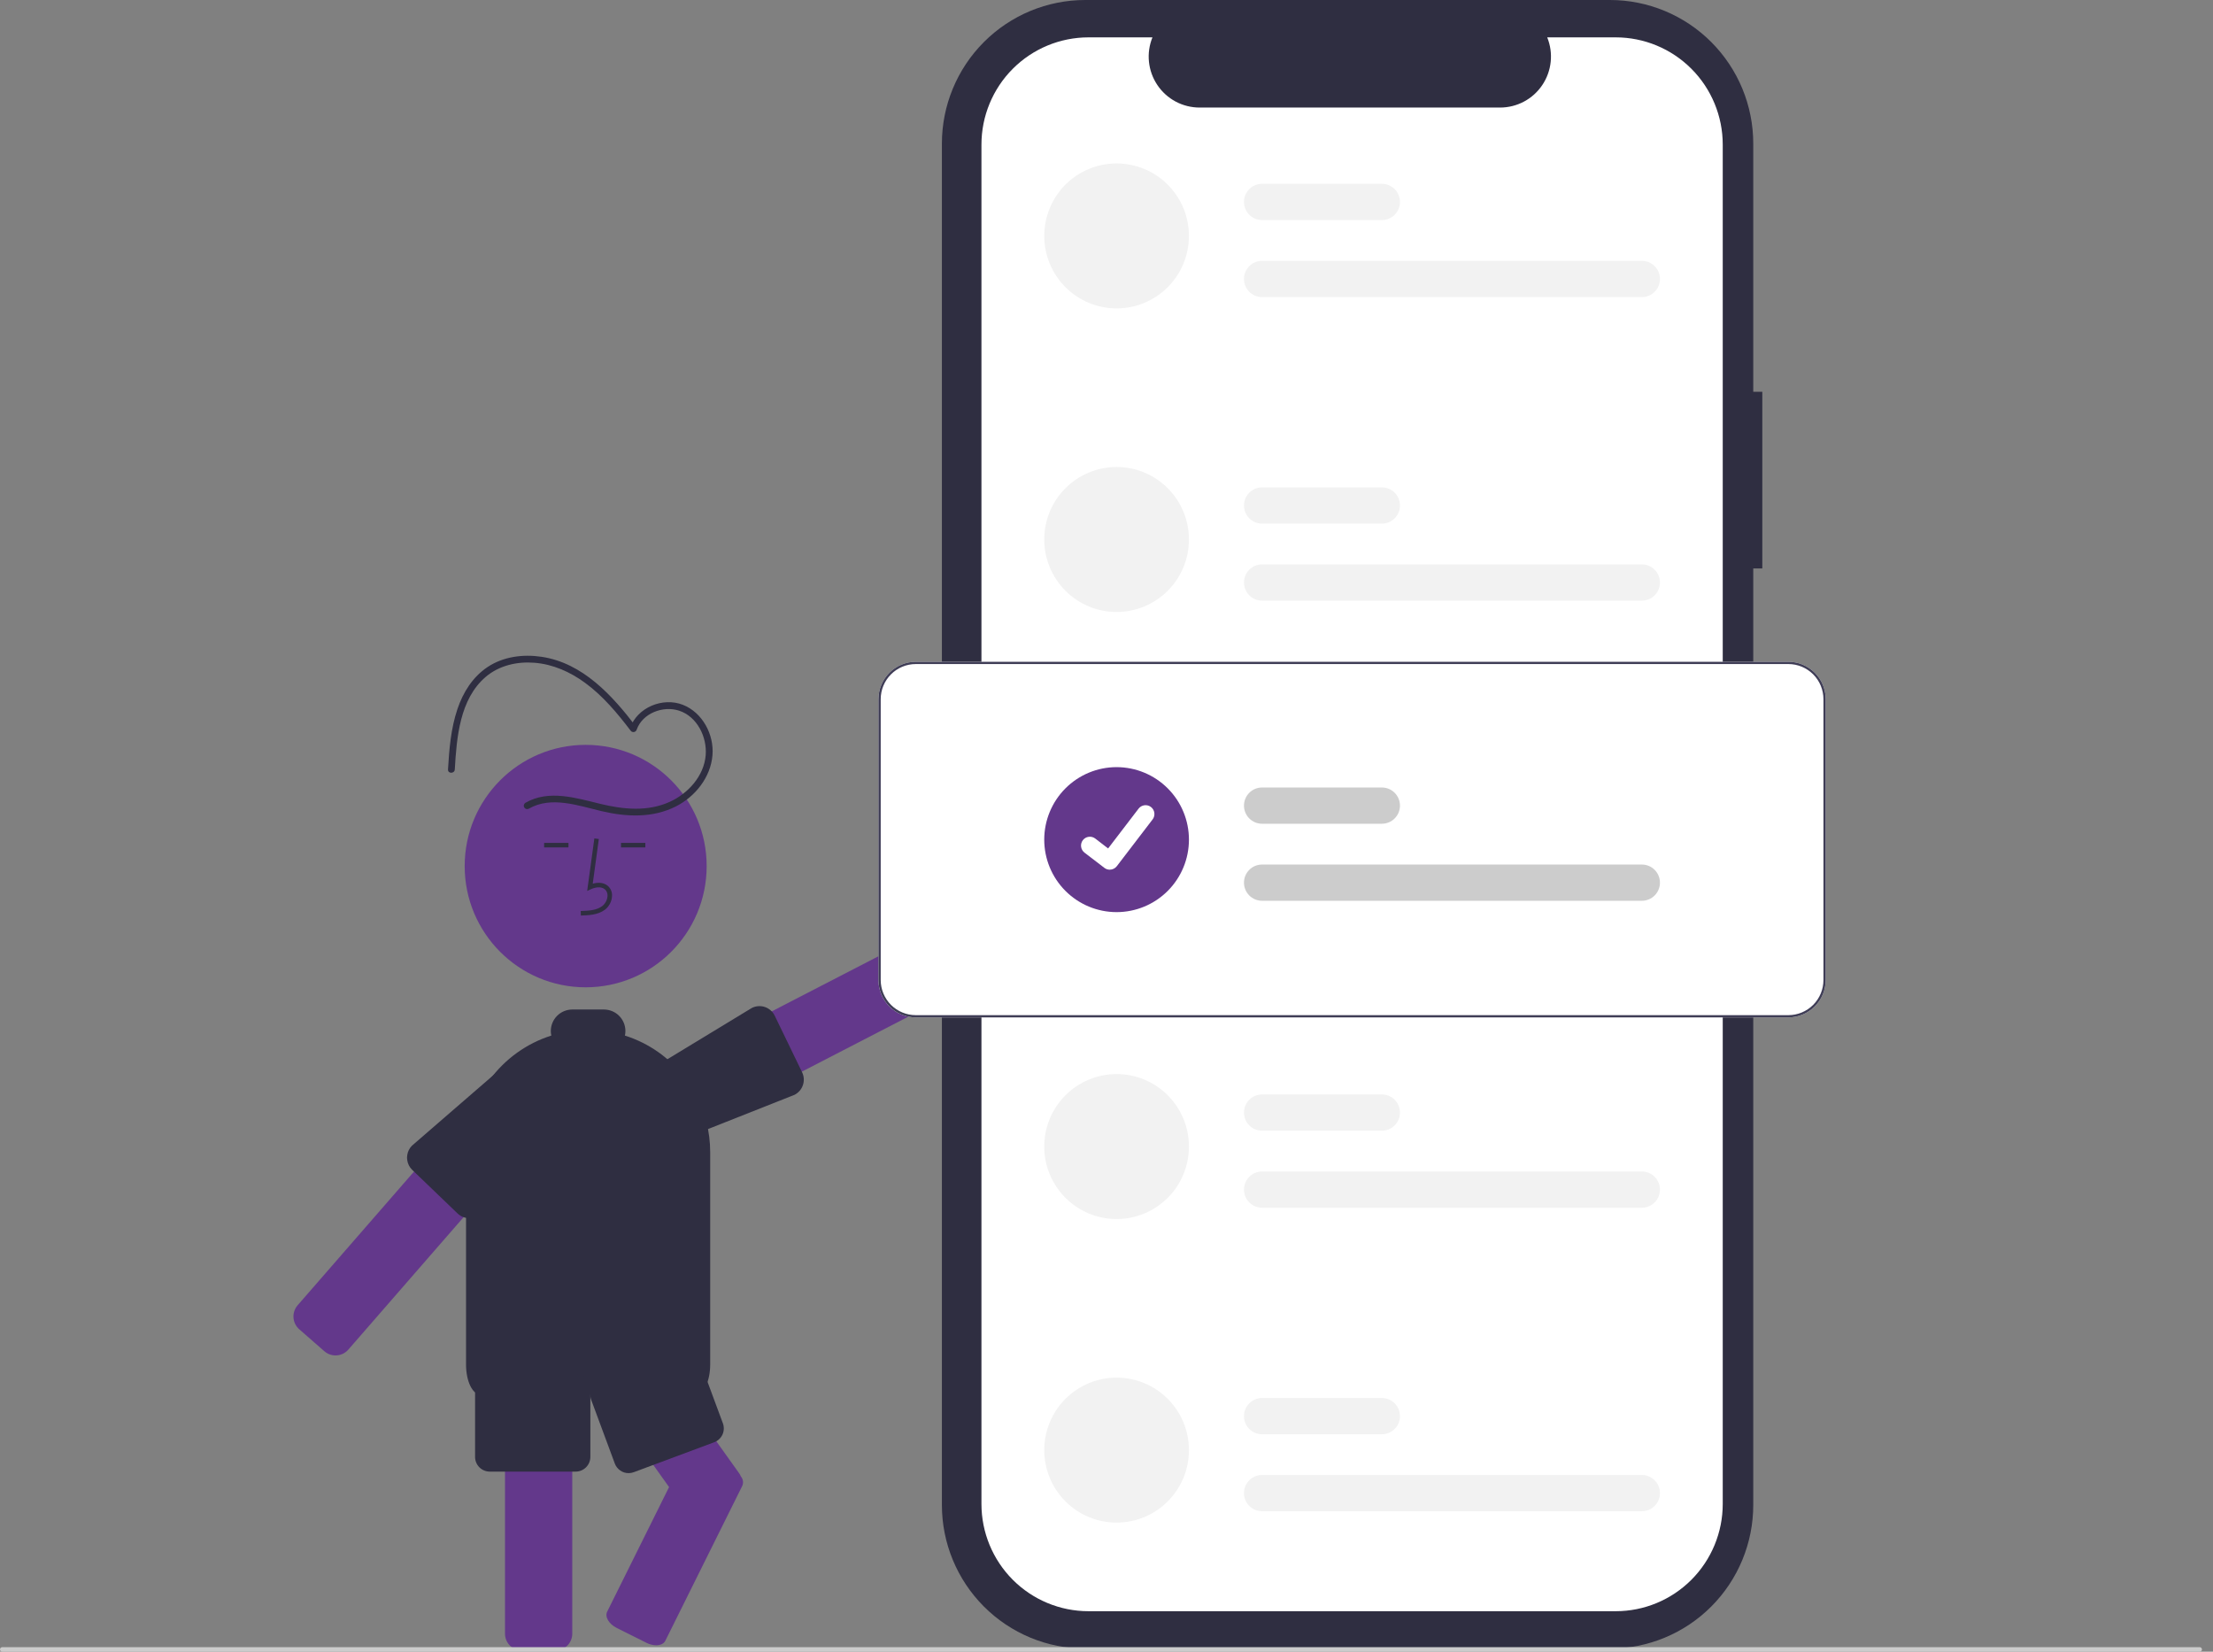 <svg width="134" height="100" viewBox="0 0 134 100" fill="none" xmlns="http://www.w3.org/2000/svg">
<rect x="0" y="0" width="134" height="100" fill="#808080" stroke="none"/>
<path d="M106.71 23.719H106.162V8.695C106.162 7.553 105.938 6.423 105.502 5.368C105.065 4.313 104.426 3.354 103.62 2.547C102.814 1.739 101.857 1.099 100.804 0.662C99.751 0.225 98.623 1.08063e-06 97.483 0H65.712C63.41 -5.09221e-06 61.203 0.916 59.575 2.547C57.948 4.177 57.033 6.389 57.033 8.695V91.116C57.033 93.422 57.948 95.633 59.575 97.264C61.203 98.895 63.41 99.811 65.712 99.811H97.483C99.785 99.811 101.992 98.895 103.62 97.264C105.248 95.633 106.162 93.422 106.162 91.116V34.413H106.71L106.71 23.719Z" fill="#2F2E41"/>
<path d="M104.314 8.755V91.055C104.314 92.777 103.631 94.428 102.416 95.646C101.2 96.864 99.552 97.548 97.833 97.548H65.909C64.191 97.548 62.542 96.864 61.326 95.646C60.111 94.428 59.428 92.777 59.428 91.055V8.755C59.428 7.033 60.111 5.381 61.326 4.164C62.542 2.946 64.191 2.262 65.909 2.262H69.782C69.592 2.73 69.519 3.238 69.571 3.741C69.623 4.245 69.797 4.727 70.079 5.147C70.361 5.567 70.741 5.911 71.186 6.149C71.632 6.387 72.129 6.511 72.634 6.512H90.835C91.34 6.511 91.837 6.387 92.282 6.149C92.728 5.911 93.108 5.567 93.389 5.147C93.671 4.727 93.845 4.245 93.897 3.741C93.949 3.238 93.876 2.73 93.686 2.262H97.833C99.552 2.262 101.2 2.946 102.416 4.164C103.631 5.381 104.314 7.033 104.314 8.755Z" fill="white"/>
<path d="M20.318 82.062C20.07 82.063 19.83 81.973 19.642 81.81L18.12 80.479C17.915 80.3 17.79 80.046 17.771 79.774C17.752 79.502 17.842 79.234 18.02 79.028L29.089 66.313C29.111 66.287 29.135 66.263 29.16 66.24C29.346 66.065 29.589 65.966 29.844 65.961C30.098 65.957 30.346 66.047 30.537 66.215L32.061 67.545C32.162 67.634 32.245 67.742 32.305 67.863C32.365 67.984 32.401 68.115 32.41 68.25L32.41 68.25C32.419 68.385 32.402 68.52 32.359 68.648C32.316 68.776 32.248 68.895 32.159 68.996L21.091 81.711C20.995 81.822 20.876 81.91 20.742 81.971C20.609 82.031 20.464 82.063 20.318 82.062Z" fill="#63388B"/>
<path d="M40.654 68.835C40.548 68.834 40.442 68.818 40.34 68.786C40.211 68.745 40.092 68.679 39.989 68.592C39.886 68.505 39.801 68.398 39.739 68.278L38.814 66.478C38.709 66.275 38.675 66.042 38.717 65.817C38.759 65.592 38.876 65.387 39.048 65.236C39.11 65.18 39.18 65.131 39.255 65.093L54.223 57.362C54.465 57.237 54.747 57.214 55.006 57.297C55.265 57.38 55.481 57.562 55.606 57.804L56.532 59.603C56.656 59.846 56.679 60.128 56.596 60.388C56.514 60.647 56.332 60.864 56.09 60.989L41.123 68.72C40.978 68.795 40.817 68.834 40.654 68.835Z" fill="#63388B"/>
<path d="M40.382 69.271C40.191 69.27 40.004 69.216 39.841 69.116C39.679 69.016 39.547 68.873 39.461 68.702L38.554 66.893C38.445 66.674 38.417 66.424 38.475 66.186C38.479 66.168 38.485 66.148 38.491 66.129L38.497 66.111C38.513 66.064 38.528 65.996 38.547 65.918L38.557 65.873C38.624 65.582 38.708 65.219 38.875 65.068C38.896 65.049 38.92 65.032 38.945 65.019L45.517 61.029C45.638 60.966 45.771 60.928 45.907 60.917C46.043 60.907 46.18 60.923 46.31 60.966C46.568 61.052 46.781 61.237 46.904 61.48L48.563 64.907C48.685 65.151 48.705 65.433 48.619 65.691C48.533 65.95 48.348 66.164 48.105 66.286L40.828 69.165C40.69 69.235 40.537 69.271 40.382 69.271Z" fill="#2F2E41"/>
<path d="M35.463 59.775C39.509 59.775 42.789 56.489 42.789 52.436C42.789 48.382 39.509 45.096 35.463 45.096C31.417 45.096 28.137 48.382 28.137 52.436C28.137 56.489 31.417 59.775 35.463 59.775Z" fill="#63388B"/>
<path d="M33.625 99.934H31.605C31.333 99.934 31.072 99.825 30.879 99.632C30.687 99.44 30.578 99.178 30.578 98.906V81.761C30.578 81.488 30.687 81.227 30.879 81.034C31.072 80.841 31.333 80.733 31.605 80.732H33.625C33.753 80.732 33.879 80.756 33.997 80.803C34.182 80.875 34.343 80.999 34.459 81.161C34.575 81.322 34.641 81.514 34.649 81.713C34.651 81.729 34.653 81.745 34.652 81.761V98.906C34.652 99.178 34.544 99.44 34.351 99.632C34.158 99.825 33.898 99.934 33.625 99.934Z" fill="#63388B"/>
<path d="M44.887 89.422C44.877 89.406 44.867 89.39 44.855 89.375C44.828 89.31 44.793 89.248 44.751 89.19L41.307 84.362L38.469 80.387H33.629L33.971 80.865L34.58 81.72L36.468 84.364L40.513 90.032L36.764 97.578C36.61 97.885 36.872 98.327 37.344 98.562L39.153 99.465C39.332 99.557 39.53 99.606 39.731 99.61C39.986 99.61 40.198 99.516 40.287 99.336L44.948 89.955C44.985 89.869 44.999 89.774 44.988 89.68C44.977 89.587 44.942 89.498 44.887 89.422Z" fill="#63388B"/>
<path d="M28.411 73.751C28.143 73.75 27.886 73.644 27.695 73.456L24.953 70.822C24.793 70.664 24.689 70.458 24.658 70.234C24.651 70.188 24.647 70.142 24.646 70.095C24.646 70.042 24.65 69.989 24.659 69.936C24.689 69.72 24.789 69.52 24.943 69.365L30.773 64.316C30.931 64.153 31.331 64.186 31.685 64.216L31.738 64.221C31.803 64.228 31.869 64.231 31.934 64.232C31.959 64.234 31.987 64.233 32.013 64.234C32.258 64.252 32.489 64.356 32.664 64.529L34.103 65.95C34.297 66.141 34.407 66.402 34.408 66.675C34.41 66.947 34.304 67.21 34.113 67.404L29.154 73.437C29.058 73.537 28.942 73.616 28.815 73.67C28.687 73.724 28.55 73.752 28.411 73.751Z" fill="#2F2E41"/>
<path d="M35.172 55.429L35.164 55.155C35.673 55.141 36.122 55.109 36.46 54.862C36.556 54.788 36.634 54.694 36.69 54.587C36.747 54.48 36.779 54.361 36.786 54.241C36.792 54.167 36.781 54.093 36.753 54.024C36.726 53.955 36.683 53.893 36.628 53.844C36.404 53.654 36.044 53.715 35.781 53.836L35.554 53.94L35.989 50.76L36.26 50.797L35.891 53.502C36.248 53.397 36.578 53.443 36.805 53.634C36.892 53.71 36.96 53.805 37.004 53.912C37.048 54.019 37.067 54.135 37.059 54.25C37.051 54.413 37.008 54.571 36.932 54.715C36.857 54.859 36.751 54.985 36.621 55.083C36.188 55.401 35.624 55.416 35.172 55.429Z" fill="#2F2E41"/>
<path d="M39.076 51.031H37.602V51.306H39.076V51.031Z" fill="#2F2E41"/>
<path d="M34.422 51.031H32.947V51.306H34.422V51.031Z" fill="#2F2E41"/>
<path d="M42.113 84.434H29.108C28.61 84.434 28.219 83.631 28.219 82.606V69.759C28.219 68.185 28.72 66.652 29.648 65.382C30.577 64.112 31.885 63.172 33.383 62.697C33.363 62.606 33.352 62.514 33.352 62.422C33.353 62.077 33.49 61.745 33.733 61.501C33.977 61.257 34.308 61.12 34.653 61.119H36.569C36.914 61.12 37.245 61.257 37.488 61.501C37.732 61.745 37.869 62.077 37.87 62.422C37.869 62.515 37.859 62.607 37.839 62.697C38.563 62.926 39.247 63.265 39.867 63.703C39.994 63.792 40.12 63.888 40.24 63.986C41.304 64.841 42.111 65.974 42.571 67.261C42.646 67.47 42.713 67.686 42.77 67.904L42.77 67.904C42.925 68.51 43.003 69.134 43.003 69.759V82.606C43.003 83.605 42.626 84.402 42.142 84.43C42.133 84.433 42.123 84.434 42.113 84.434Z" fill="#2F2E41"/>
<path d="M34.857 89.096H29.655C29.419 89.096 29.193 89.002 29.026 88.835C28.86 88.668 28.766 88.441 28.766 88.205V84.091C28.766 83.854 28.86 83.628 29.026 83.46C29.193 83.293 29.419 83.199 29.655 83.199H34.857C35.093 83.199 35.319 83.293 35.486 83.46C35.653 83.628 35.747 83.854 35.747 84.091V88.205C35.747 88.441 35.653 88.668 35.486 88.835C35.319 89.002 35.093 89.096 34.857 89.096Z" fill="#2F2E41"/>
<path d="M38.063 89.189C37.881 89.189 37.704 89.133 37.555 89.029C37.405 88.925 37.291 88.778 37.228 88.608L35.798 84.751C35.716 84.529 35.725 84.284 35.823 84.07C35.921 83.855 36.101 83.688 36.322 83.605L41.198 81.79C41.419 81.708 41.664 81.717 41.878 81.816C42.093 81.914 42.26 82.094 42.342 82.315L43.772 86.172C43.854 86.393 43.845 86.638 43.747 86.853C43.648 87.068 43.469 87.235 43.248 87.318L38.372 89.133C38.273 89.17 38.169 89.189 38.063 89.189Z" fill="#2F2E41"/>
<path d="M32.018 48.962C33.376 48.176 35.022 48.779 36.425 49.109C37.923 49.462 39.508 49.538 40.92 48.826C42.096 48.233 43.029 47.065 43.141 45.727C43.245 44.476 42.542 43.143 41.352 42.673C40.141 42.195 38.598 42.821 38.156 44.067L38.531 44.018C37.079 42.107 35.288 40.136 32.79 39.764C31.669 39.597 30.473 39.749 29.515 40.39C28.617 40.991 28.039 41.919 27.698 42.93C27.302 44.103 27.199 45.358 27.127 46.587C27.112 46.851 27.523 46.85 27.538 46.587C27.651 44.658 27.833 42.332 29.407 40.984C30.224 40.285 31.315 40.041 32.368 40.126C33.487 40.216 34.524 40.68 35.423 41.338C36.501 42.125 37.373 43.169 38.177 44.225C38.198 44.259 38.228 44.286 38.264 44.303C38.3 44.32 38.34 44.326 38.38 44.321C38.419 44.316 38.456 44.299 38.487 44.274C38.517 44.248 38.54 44.214 38.552 44.176C38.907 43.176 40.152 42.71 41.12 43.026C42.216 43.383 42.822 44.628 42.73 45.727C42.625 46.985 41.664 48.044 40.552 48.547C39.213 49.154 37.746 49.006 36.361 48.671C34.889 48.315 33.227 47.787 31.811 48.607C31.766 48.636 31.733 48.681 31.721 48.732C31.708 48.784 31.716 48.839 31.743 48.885C31.77 48.931 31.814 48.965 31.865 48.98C31.916 48.994 31.971 48.988 32.018 48.962Z" fill="#2F2E41"/>
<path d="M67.611 9.895C67.036 9.895 66.466 10.008 65.935 10.229C65.403 10.449 64.92 10.772 64.513 11.18C64.107 11.587 63.784 12.071 63.564 12.604C63.344 13.136 63.23 13.707 63.23 14.283C63.23 14.86 63.344 15.43 63.564 15.963C63.784 16.495 64.107 16.979 64.513 17.386C64.92 17.794 65.403 18.117 65.935 18.338C66.466 18.558 67.036 18.672 67.611 18.672C68.773 18.672 69.887 18.209 70.709 17.386C71.53 16.563 71.992 15.447 71.992 14.283C71.992 13.119 71.53 12.003 70.709 11.18C69.887 10.357 68.773 9.895 67.611 9.895Z" fill="#F2F2F2"/>
<path d="M99.417 17.987H76.419C76.129 17.987 75.85 17.872 75.645 17.666C75.44 17.46 75.324 17.181 75.324 16.89C75.324 16.599 75.44 16.32 75.645 16.114C75.85 15.909 76.129 15.793 76.419 15.793H99.417C99.707 15.793 99.986 15.909 100.191 16.114C100.397 16.32 100.512 16.599 100.512 16.89C100.512 17.181 100.397 17.46 100.191 17.666C99.986 17.872 99.707 17.987 99.417 17.987Z" fill="#F2F2F2"/>
<path d="M83.675 13.323H76.419C76.129 13.323 75.85 13.208 75.645 13.002C75.44 12.796 75.324 12.517 75.324 12.226C75.324 11.935 75.44 11.656 75.645 11.45C75.85 11.245 76.129 11.129 76.419 11.129H83.675C83.965 11.129 84.244 11.245 84.449 11.45C84.654 11.656 84.77 11.935 84.77 12.226C84.77 12.517 84.654 12.796 84.449 13.002C84.244 13.208 83.965 13.323 83.675 13.323Z" fill="#F2F2F2"/>
<path d="M67.611 28.273C67.036 28.273 66.466 28.387 65.935 28.608C65.403 28.828 64.92 29.151 64.513 29.559C64.107 29.966 63.784 30.45 63.564 30.983C63.344 31.515 63.23 32.086 63.23 32.662C63.23 33.238 63.344 33.809 63.564 34.342C63.784 34.874 64.107 35.358 64.513 35.765C64.92 36.173 65.403 36.496 65.935 36.717C66.466 36.937 67.036 37.051 67.611 37.051C68.773 37.051 69.887 36.588 70.709 35.765C71.53 34.942 71.992 33.826 71.992 32.662C71.992 31.498 71.53 30.382 70.709 29.559C69.887 28.736 68.773 28.273 67.611 28.273Z" fill="#F2F2F2"/>
<path d="M99.417 36.364H76.419C76.129 36.364 75.85 36.249 75.645 36.043C75.44 35.837 75.324 35.558 75.324 35.267C75.324 34.976 75.44 34.697 75.645 34.491C75.85 34.285 76.129 34.17 76.419 34.17H99.417C99.707 34.17 99.986 34.285 100.191 34.491C100.397 34.697 100.512 34.976 100.512 35.267C100.512 35.558 100.397 35.837 100.191 36.043C99.986 36.249 99.707 36.364 99.417 36.364Z" fill="#F2F2F2"/>
<path d="M83.675 31.702H76.419C76.129 31.702 75.85 31.587 75.645 31.381C75.44 31.175 75.324 30.896 75.324 30.605C75.324 30.314 75.44 30.035 75.645 29.829C75.85 29.623 76.129 29.508 76.419 29.508H83.675C83.965 29.508 84.244 29.623 84.449 29.829C84.654 30.035 84.77 30.314 84.77 30.605C84.77 30.896 84.654 31.175 84.449 31.381C84.244 31.587 83.965 31.702 83.675 31.702Z" fill="#F2F2F2"/>
<path d="M67.611 65.027C66.449 65.027 65.335 65.49 64.513 66.313C63.692 67.136 63.23 68.252 63.23 69.416C63.23 70.58 63.692 71.696 64.513 72.519C65.335 73.342 66.449 73.805 67.611 73.805C68.773 73.805 69.887 73.342 70.709 72.519C71.53 71.696 71.992 70.58 71.992 69.416C71.992 68.252 71.53 67.136 70.709 66.313C69.887 65.49 68.773 65.027 67.611 65.027Z" fill="#F2F2F2"/>
<path d="M99.417 73.12H76.419C76.129 73.12 75.85 73.004 75.645 72.799C75.44 72.593 75.324 72.314 75.324 72.023C75.324 71.732 75.44 71.453 75.645 71.247C75.85 71.041 76.129 70.926 76.419 70.926H99.417C99.707 70.926 99.986 71.041 100.191 71.247C100.397 71.453 100.512 71.732 100.512 72.023C100.512 72.314 100.397 72.593 100.191 72.799C99.986 73.004 99.707 73.12 99.417 73.12Z" fill="#F2F2F2"/>
<path d="M83.675 68.456H76.419C76.129 68.456 75.85 68.34 75.645 68.135C75.44 67.929 75.324 67.65 75.324 67.359C75.324 67.068 75.44 66.789 75.645 66.583C75.85 66.377 76.129 66.262 76.419 66.262H83.675C83.965 66.262 84.244 66.377 84.449 66.583C84.654 66.789 84.77 67.068 84.77 67.359C84.77 67.65 84.654 67.929 84.449 68.135C84.244 68.34 83.965 68.456 83.675 68.456Z" fill="#F2F2F2"/>
<path d="M67.611 83.406C67.036 83.406 66.466 83.52 65.935 83.74C65.403 83.961 64.92 84.284 64.513 84.692C64.107 85.099 63.784 85.583 63.564 86.115C63.344 86.648 63.23 87.219 63.23 87.795C63.23 88.371 63.344 88.942 63.564 89.474C63.784 90.007 64.107 90.491 64.513 90.898C64.92 91.306 65.403 91.629 65.935 91.849C66.466 92.07 67.036 92.183 67.611 92.183C68.773 92.183 69.887 91.721 70.709 90.898C71.53 90.075 71.992 88.959 71.992 87.795C71.992 86.631 71.53 85.515 70.709 84.692C69.887 83.869 68.773 83.406 67.611 83.406Z" fill="#F2F2F2"/>
<path d="M99.417 91.495H76.419C76.129 91.495 75.85 91.379 75.645 91.174C75.44 90.968 75.324 90.689 75.324 90.398C75.324 90.107 75.44 89.828 75.645 89.622C75.85 89.416 76.129 89.301 76.419 89.301H99.417C99.707 89.301 99.986 89.416 100.191 89.622C100.397 89.828 100.512 90.107 100.512 90.398C100.512 90.689 100.397 90.968 100.191 91.174C99.986 91.379 99.707 91.495 99.417 91.495Z" fill="#F2F2F2"/>
<path d="M83.675 86.835H76.419C76.129 86.835 75.85 86.719 75.645 86.514C75.44 86.308 75.324 86.029 75.324 85.738C75.324 85.447 75.44 85.168 75.645 84.962C75.85 84.756 76.129 84.641 76.419 84.641H83.675C83.965 84.641 84.244 84.756 84.449 84.962C84.654 85.168 84.77 85.447 84.77 85.738C84.77 86.029 84.654 86.308 84.449 86.514C84.244 86.719 83.965 86.835 83.675 86.835Z" fill="#F2F2F2"/>
<path d="M108.29 61.598H55.45C54.851 61.597 54.277 61.359 53.854 60.935C53.43 60.51 53.192 59.935 53.191 59.335V42.329C53.192 41.729 53.43 41.154 53.854 40.73C54.277 40.306 54.851 40.067 55.45 40.066H108.29C108.889 40.067 109.463 40.306 109.887 40.73C110.31 41.154 110.548 41.729 110.549 42.329V59.335C110.548 59.935 110.31 60.51 109.887 60.935C109.463 61.359 108.889 61.597 108.29 61.598Z" fill="white"/>
<path d="M67.611 46.445C66.449 46.445 65.335 46.908 64.513 47.731C63.692 48.554 63.23 49.67 63.23 50.834C63.23 51.998 63.692 53.114 64.513 53.937C65.335 54.76 66.449 55.223 67.611 55.223C68.773 55.223 69.887 54.76 70.709 53.937C71.53 53.114 71.992 51.998 71.992 50.834C71.992 49.67 71.53 48.554 70.709 47.731C69.887 46.908 68.773 46.445 67.611 46.445Z" fill="#63388B"/>
<path d="M99.417 54.536H76.419C76.129 54.536 75.85 54.42 75.645 54.215C75.44 54.009 75.324 53.73 75.324 53.439C75.324 53.148 75.44 52.869 75.645 52.663C75.85 52.457 76.129 52.342 76.419 52.342H99.417C99.707 52.342 99.986 52.457 100.191 52.663C100.397 52.869 100.512 53.148 100.512 53.439C100.512 53.73 100.397 54.009 100.191 54.215C99.986 54.42 99.707 54.536 99.417 54.536Z" fill="#CCCCCC"/>
<path d="M83.675 49.872H76.419C76.129 49.872 75.85 49.757 75.645 49.551C75.44 49.345 75.324 49.066 75.324 48.775C75.324 48.484 75.44 48.205 75.645 47.999C75.85 47.793 76.129 47.678 76.419 47.678H83.675C83.965 47.678 84.244 47.793 84.449 47.999C84.654 48.205 84.77 48.484 84.77 48.775C84.77 49.066 84.654 49.345 84.449 49.551C84.244 49.757 83.965 49.872 83.675 49.872Z" fill="#CCCCCC"/>
<path d="M108.29 61.598H55.45C54.851 61.597 54.277 61.359 53.854 60.935C53.43 60.51 53.192 59.935 53.191 59.335V42.329C53.192 41.729 53.43 41.154 53.854 40.73C54.277 40.306 54.851 40.067 55.45 40.066H108.29C108.889 40.067 109.463 40.306 109.887 40.73C110.31 41.154 110.548 41.729 110.549 42.329V59.335C110.548 59.935 110.31 60.51 109.887 60.935C109.463 61.359 108.889 61.597 108.29 61.598ZM55.45 40.204C54.888 40.204 54.348 40.428 53.95 40.827C53.553 41.225 53.329 41.766 53.328 42.329V59.335C53.329 59.899 53.553 60.439 53.95 60.838C54.348 61.236 54.888 61.46 55.45 61.461H108.29C108.853 61.46 109.392 61.236 109.79 60.838C110.188 60.439 110.411 59.899 110.412 59.335V42.329C110.411 41.766 110.188 41.225 109.79 40.827C109.392 40.428 108.853 40.204 108.29 40.204H55.45Z" fill="#3F3D56"/>
<path d="M67.197 52.654C67.081 52.654 66.969 52.617 66.877 52.547L66.871 52.543L65.666 51.62C65.554 51.533 65.48 51.405 65.462 51.264C65.443 51.123 65.481 50.981 65.567 50.868C65.654 50.755 65.781 50.681 65.922 50.663C66.063 50.644 66.205 50.682 66.318 50.768L67.098 51.368L68.942 48.958C68.985 48.902 69.038 48.855 69.099 48.82C69.16 48.785 69.227 48.762 69.296 48.753C69.366 48.743 69.437 48.748 69.505 48.766C69.573 48.784 69.636 48.816 69.692 48.859L69.692 48.859L69.681 48.875L69.692 48.859C69.805 48.945 69.879 49.073 69.897 49.214C69.916 49.355 69.878 49.498 69.791 49.611L67.623 52.444C67.573 52.509 67.508 52.562 67.434 52.598C67.36 52.635 67.279 52.653 67.197 52.653L67.197 52.654Z" fill="white"/>
<path d="M133.195 99.999H0.137C0.101 99.999 0.066 99.984 0.04 99.959C0.014 99.933 0 99.898 0 99.862C0 99.825 0.014 99.79 0.04 99.765C0.066 99.739 0.101 99.725 0.137 99.725H133.195C133.232 99.725 133.266 99.739 133.292 99.765C133.318 99.79 133.332 99.825 133.332 99.862C133.332 99.898 133.318 99.933 133.292 99.959C133.266 99.984 133.232 99.999 133.195 99.999Z" fill="#CCCCCC"/>
</svg>
